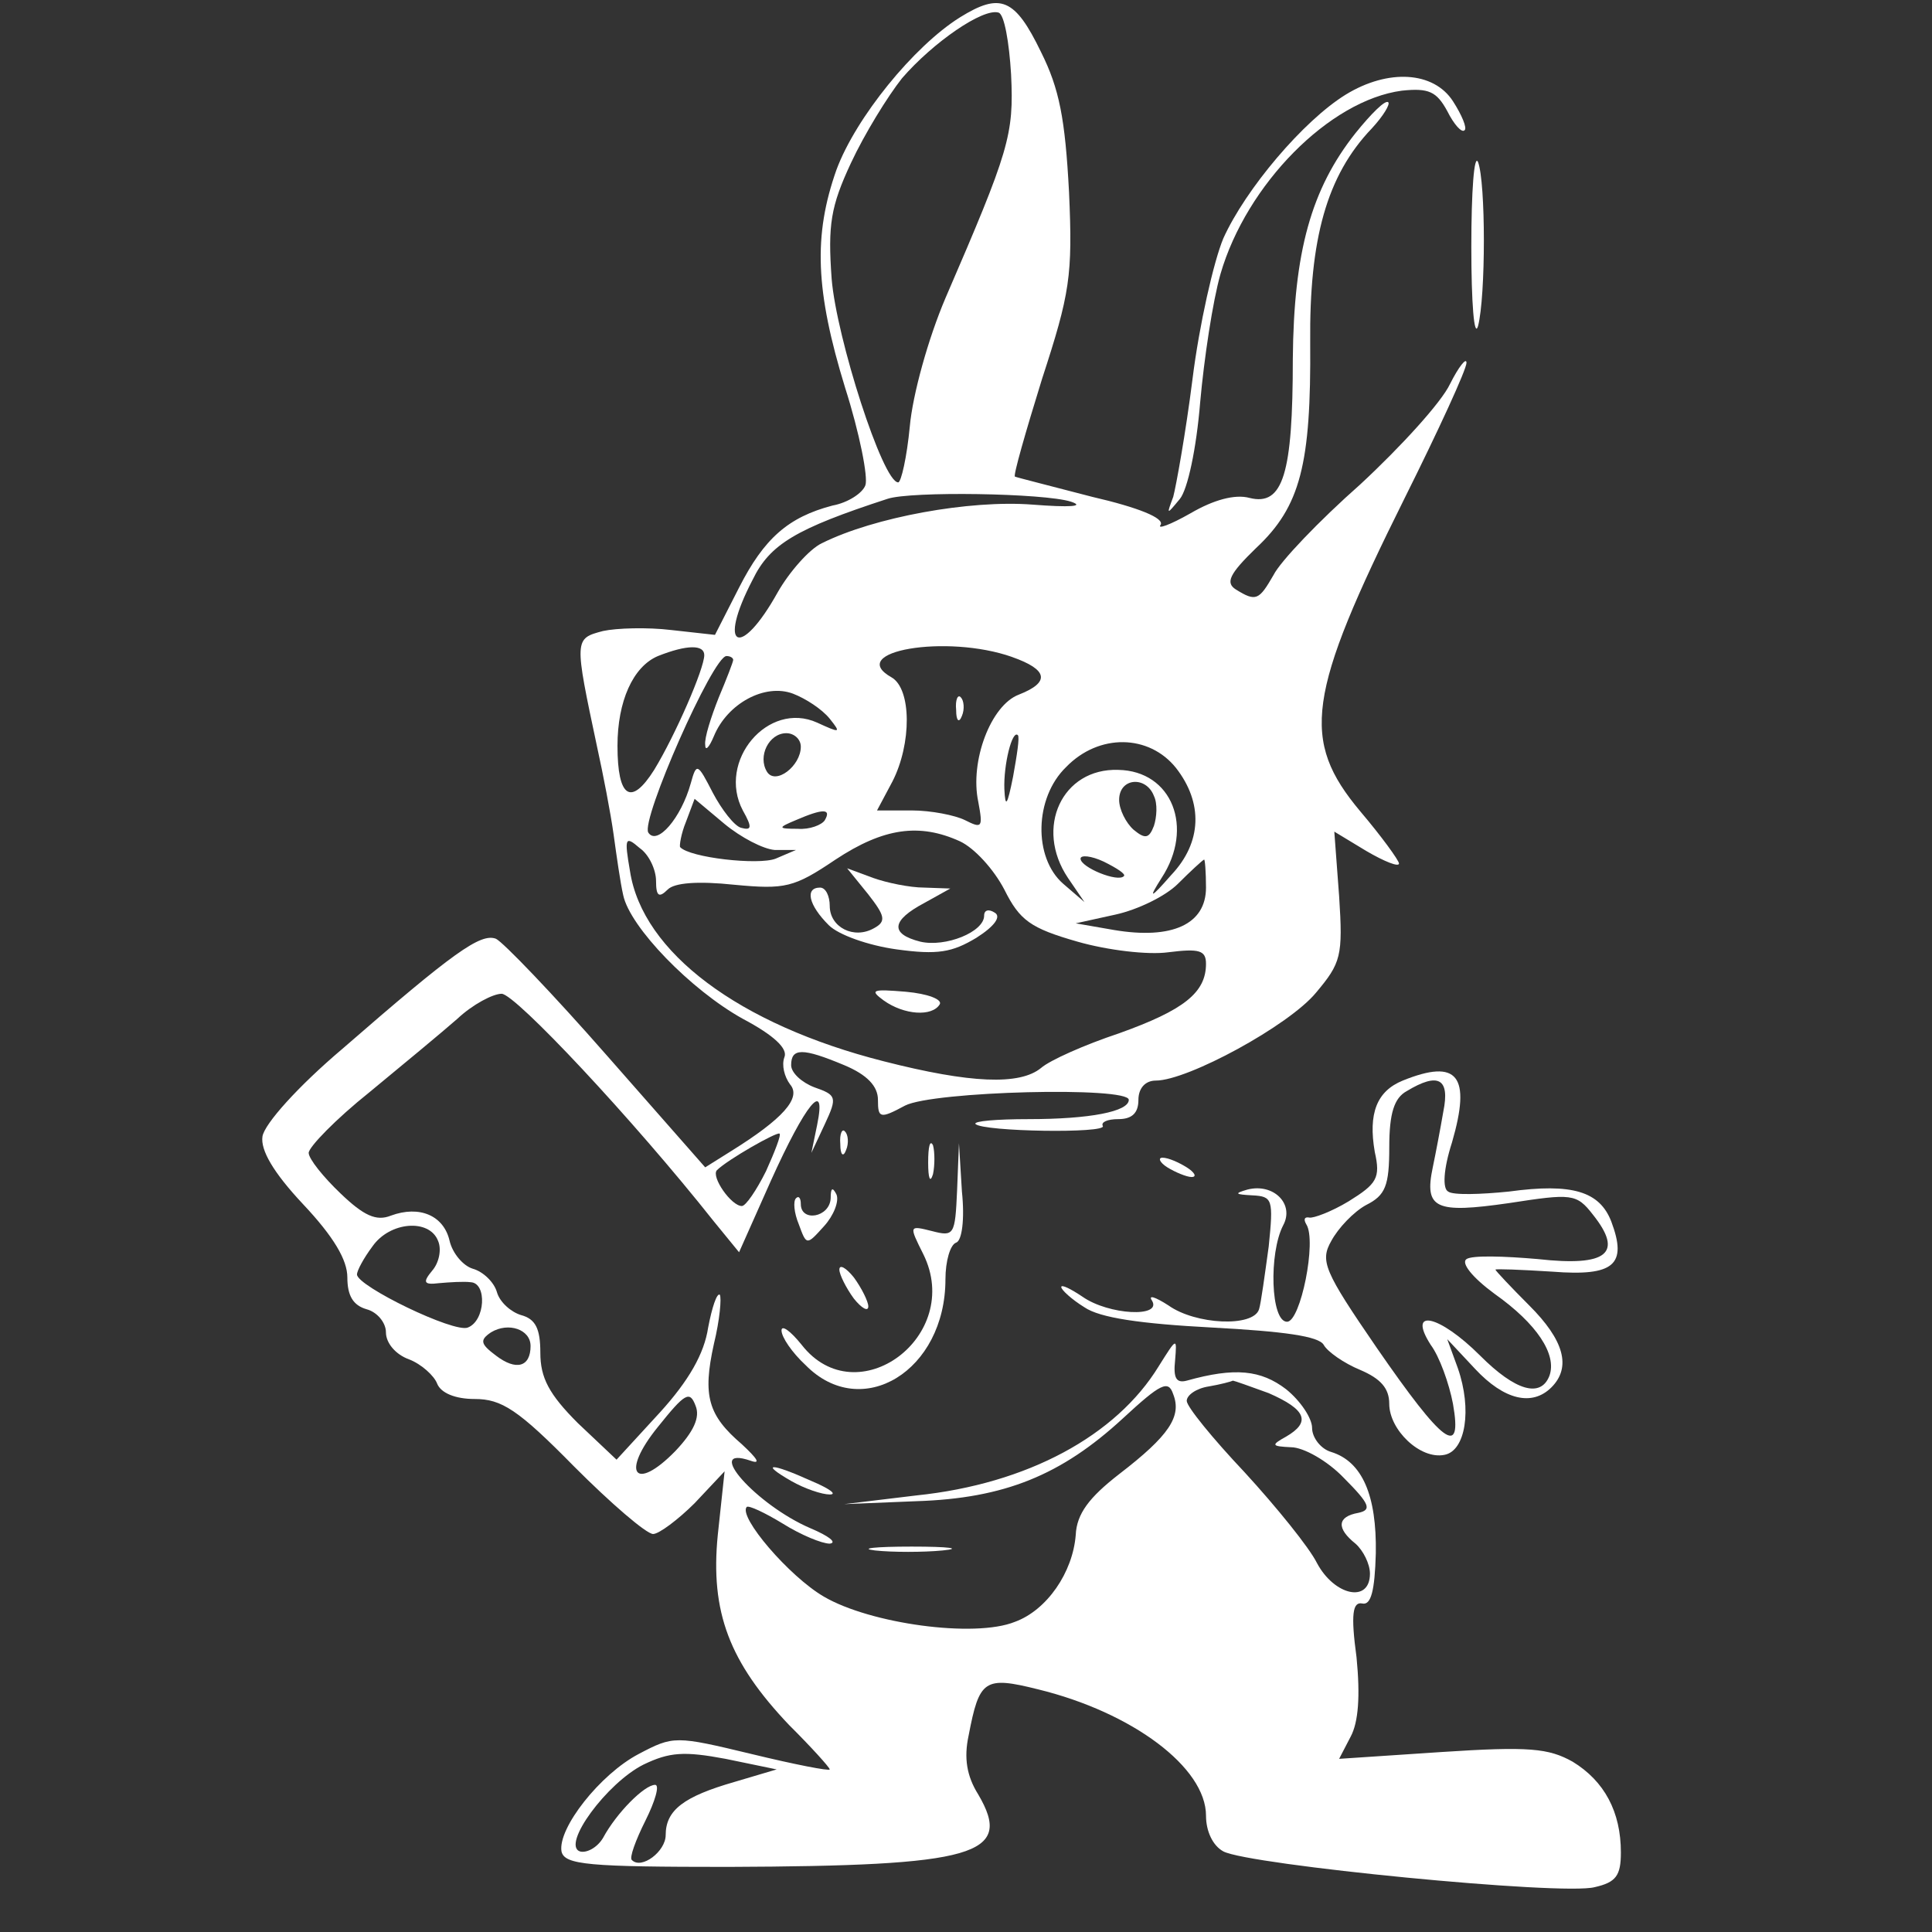 <svg xmlns="http://www.w3.org/2000/svg" width="72" height="72" viewBox="0 0 72 72"><rect x="0" y="0" width="72" height="72" fill="#333333" stroke="none"/><path d="M35.773.648c-1.722 1.079-3.882 3.739-4.601 5.68-.863 2.445-.79 4.496.324 8.125.54 1.692.863 3.344.754 3.633-.105.289-.645.648-1.223.754-1.652.433-2.55 1.223-3.484 3.058l-.898 1.762-1.622-.18c-.898-.109-2.046-.074-2.55.036-1.078.285-1.078.285-.215 4.347.215.973.5 2.446.61 3.239.109.789.25 1.796.359 2.265.253 1.188 2.515 3.524 4.457 4.602 1.152.61 1.691 1.113 1.546 1.437-.105.29 0 .719.215 1.008.434.504-.285 1.293-2.191 2.48l-.973.61-3.664-4.168c-2.015-2.3-3.883-4.242-4.137-4.352-.574-.214-1.582.504-5.714 4.098-1.657 1.402-2.914 2.805-2.985 3.273-.074.504.395 1.329 1.508 2.516 1.152 1.223 1.656 2.086 1.656 2.734 0 .684.215 1.043.72 1.188.394.105.718.5.718.86 0 .398.36.827.863 1.007.465.18.934.613 1.043.899.14.359.684.578 1.402.578 1.004 0 1.618.394 3.704 2.515 1.363 1.368 2.695 2.516 2.945 2.516.219 0 .937-.54 1.547-1.148l1.117-1.188-.254 2.371c-.285 2.879.434 4.746 2.66 7.086.828.824 1.512 1.582 1.512 1.652 0 .07-1.293-.18-2.914-.574-2.84-.683-2.91-.683-4.207 0-1.438.754-3.02 2.77-2.875 3.63.11.503 1.008.577 6.219.577 9.207-.035 10.644-.433 9.312-2.699-.43-.684-.539-1.363-.36-2.191.4-2.086.579-2.23 2.59-1.727 3.524.863 6.258 2.914 6.258 4.711 0 .574.25 1.113.645 1.328.937.504 12.656 1.656 13.844 1.332.793-.18.972-.43.972-1.293 0-1.512-.613-2.66-1.8-3.383-.899-.5-1.618-.574-4.887-.359l-3.813.254.43-.828c.289-.54.36-1.508.219-2.95-.22-1.617-.145-2.085.215-2.011.324.07.464-.469.503-1.871.036-2.157-.503-3.414-1.656-3.774-.394-.11-.719-.539-.719-.898 0-.36-.43-1.008-.968-1.442-.938-.718-1.907-.824-3.703-.32-.399.106-.504-.11-.434-.758.07-.863.07-.863-.61.22-1.581 2.585-4.89 4.386-9.027 4.815l-2.695.325 2.695-.11c3.274-.105 5.395-.968 7.696-3.09 1.402-1.296 1.691-1.44 1.87-.898.325.824-.144 1.543-2.015 2.98-1.113.864-1.582 1.477-1.617 2.266-.11 1.402-1.078 2.805-2.266 3.238-1.508.61-5.394.07-7.117-.937-1.297-.754-3.203-2.984-2.879-3.344.074-.07.684.219 1.332.613.684.43 1.473.754 1.762.754.289-.035-.035-.285-.719-.574-2.015-.863-4.027-3.129-2.23-2.516.394.141.254-.074-.325-.613-1.257-1.078-1.472-1.797-1.043-3.738.22-.898.29-1.727.22-1.836-.11-.07-.29.469-.434 1.223-.145.972-.72 1.98-1.797 3.164l-1.617 1.761-1.442-1.363c-1.078-1.078-1.398-1.691-1.398-2.625 0-.898-.18-1.258-.723-1.402-.36-.11-.789-.469-.898-.863-.106-.36-.504-.754-.899-.864-.36-.11-.754-.574-.863-1.043-.215-.933-1.113-1.332-2.192-.933-.539.215-1.007 0-1.87-.828-.645-.614-1.188-1.293-1.188-1.512 0-.215 1.008-1.258 2.266-2.262 1.222-1.008 2.699-2.23 3.273-2.734.574-.54 1.332-.934 1.652-.934.504 0 4.89 4.672 7.91 8.485l.938 1.148 1.184-2.66c1.296-2.875 2.085-3.848 1.726-2.086l-.215 1.043.504-1.078c.469-1.004.43-1.078-.394-1.367-.47-.18-.864-.54-.864-.825 0-.648.43-.648 1.977 0 .863.36 1.258.79 1.258 1.293 0 .684.074.719 1.008.215 1.043-.539 8.34-.719 8.34-.215 0 .434-1.438.719-3.739.719-1.187 0-2.05.074-1.976.18.285.289 4.925.36 4.746.074-.075-.145.18-.254.574-.254.504 0 .754-.215.754-.719 0-.43.254-.718.648-.718 1.188 0 4.961-2.051 5.969-3.274.934-1.113 1.008-1.363.863-3.594l-.18-2.41 1.188.719c.68.398 1.223.613 1.223.469 0-.11-.649-1.008-1.442-1.942-2.226-2.66-2.011-4.316 1.657-11.683 1.257-2.52 2.3-4.785 2.3-5.035 0-.215-.289.144-.613.789-.32.683-1.832 2.34-3.344 3.742-1.543 1.363-2.984 2.875-3.234 3.379-.54.933-.648 1.008-1.402.539-.395-.25-.25-.574.754-1.547 1.656-1.547 2.05-3.129 2.015-7.656-.035-3.848.61-6.223 2.3-7.985.43-.465.684-.898.61-.968-.105-.11-.644.43-1.222 1.148-1.653 2.086-2.301 4.422-2.336 8.414 0 4.277-.36 5.5-1.617 5.18-.54-.145-1.333.07-2.196.574-.754.43-1.258.61-1.113.43.144-.25-.828-.645-2.55-1.043-1.513-.395-2.806-.72-2.88-.754-.07-.035.395-1.653 1.008-3.633 1.043-3.2 1.148-3.848 1.008-6.973-.145-2.734-.36-3.847-1.043-5.215-.973-2.011-1.512-2.23-3.024-1.293zM37.68 2.77c.11 2.265-.07 2.84-2.446 8.34-.644 1.511-1.222 3.597-1.328 4.78-.11 1.153-.324 2.087-.433 2.087-.575 0-2.301-5.391-2.48-7.586-.145-2.012-.036-2.696.718-4.313.504-1.082 1.367-2.484 1.906-3.164C34.77 1.582 36.637.29 37.215.47c.215.07.394 1.113.465 2.3zm2.23 15.925c.54.18-.035.22-1.437.11-2.336-.18-5.899.468-7.84 1.437-.465.215-1.223 1.078-1.653 1.836-1.402 2.516-2.265 2.082-.933-.469.644-1.332 1.617-1.906 5.031-3.02.863-.288 5.824-.214 6.832.106zm-13.664 5.72c0 .503-1.078 2.983-1.867 4.276-.863 1.368-1.367 1.043-1.367-.898 0-1.652.574-2.95 1.508-3.344 1.082-.43 1.726-.43 1.726-.035zm11.473.07c1.328.468 1.437.937.25 1.402-1.043.394-1.832 2.48-1.512 3.992.18.969.145 1.008-.5.683-.363-.18-1.262-.359-1.98-.359h-1.293l.574-1.078c.719-1.402.719-3.453-.035-3.883-1.727-.972 2.05-1.62 4.496-.758zm-10.395.109c0 .07-.25.718-.539 1.402-.285.719-.539 1.508-.504 1.762 0 .25.145.105.324-.324.504-1.223 1.907-1.977 2.95-1.582.468.18 1.078.574 1.367.933.43.54.394.54-.469.145-1.832-.828-3.738 1.437-2.77 3.273.364.645.325.754-.07.645-.25-.07-.718-.68-1.043-1.293-.574-1.114-.61-1.149-.828-.36-.36 1.293-1.258 2.336-1.582 1.832-.285-.465 2.41-6.578 2.914-6.578.145 0 .25.07.25.145zm2.52 3.234c0 .719-.938 1.438-1.258.938-.36-.578.07-1.442.719-1.442.285 0 .539.219.539.504zm7.91 1.117c-.215 1.078-.29 1.184-.324.465-.035-.898.289-2.226.504-2.012.07.07-.036.754-.18 1.547zm6.074-.324c1.008 1.293.973 2.77-.18 3.988-.789.903-.863.903-.359.11 1.223-1.871.395-3.992-1.617-4.028-2.086-.07-3.129 2.157-1.871 4.028l.613.898-.793-.683c-1.113-.97-1.078-3.2.11-4.348 1.222-1.262 3.093-1.223 4.097.035zm-.824 1.043c.14.285.105.79 0 1.113-.18.47-.324.504-.758.145-.285-.254-.539-.754-.539-1.113 0-.829 1.008-.903 1.297-.145zM28.87 31.676h.793l-.758.324c-.644.25-3.199-.035-3.558-.43-.035-.039.035-.504.215-.937l.324-.863 1.117.937c.61.504 1.437.934 1.867.969zm1.871-1.113c-.11.18-.574.359-1.008.324-.754 0-.754-.04-.07-.325 1.004-.433 1.328-.433 1.078 0zm5.031.789c.543.253 1.262 1.043 1.657 1.8.574 1.149.968 1.438 2.73 1.942 1.117.32 2.625.5 3.383.394 1.148-.144 1.402-.074 1.402.43 0 1.078-.828 1.727-3.238 2.59-1.293.43-2.586 1.008-2.91 1.293-.793.648-2.625.578-5.863-.25-5.391-1.367-8.989-4.063-9.454-7.082-.218-1.258-.18-1.332.36-.864.36.25.61.825.61 1.223 0 .574.109.645.433.324.25-.254 1.113-.324 2.48-.18 1.903.18 2.227.106 3.774-.937 1.797-1.187 3.129-1.367 4.636-.683zm6.114 1.296c-.215.25-1.617-.324-1.617-.648 0-.145.394-.11.863.11.504.25.828.464.754.538zm3.058.43c0 1.367-1.261 1.942-3.418 1.582l-1.437-.25 1.472-.324c.829-.18 1.872-.684 2.34-1.152.465-.465.899-.864.97-.899.034-.035.073.469.073 1.043zm-16.398 10.57c-.36.72-.754 1.297-.899 1.297-.394 0-1.148-1.082-.933-1.332.394-.394 2.23-1.437 2.336-1.367.074.035-.18.684-.504 1.402zm-12.223 2.59c.145.325.035.828-.215 1.114-.359.433-.324.539.25.468.395-.035.934-.07 1.188-.035.61.035.539 1.438-.11 1.688-.503.218-4.132-1.543-4.132-1.977 0-.144.25-.61.574-1.043.648-.933 2.121-1.043 2.445-.215zm3.45 3.918c0 .793-.54.938-1.294.36-.574-.43-.609-.575-.18-.864.65-.394 1.473-.105 1.473.504zm27.507 1.762c1.403.613 1.582 1.078.649 1.621-.578.32-.54.36.18.395.464 0 1.363.504 1.976 1.148.969.973 1.043 1.188.539 1.297-.793.14-.828.574-.11 1.148.29.254.54.758.54 1.118 0 1.113-1.328.824-1.977-.399-.285-.574-1.508-2.086-2.695-3.379-1.188-1.258-2.156-2.445-2.156-2.66 0-.215.359-.469.824-.539.433-.074.828-.18.898-.215.04 0 .649.215 1.332.465zm-22.113 2.16c-1.508 1.543-2.05.824-.648-.902 1.007-1.258 1.187-1.364 1.402-.79.18.43-.07.97-.754 1.692zm2.195 12.332c-1.87.54-2.554 1.043-2.554 1.977 0 .61-.899 1.293-1.258.933-.11-.07.144-.754.504-1.472.36-.72.539-1.332.36-1.332-.395 0-1.438 1.043-1.942 1.98-.215.36-.614.574-.864.5-.683-.25 1.008-2.55 2.371-3.234.973-.469 1.512-.504 3.06-.215l1.905.394zm0 0" fill="#fff"/><path d="M35.633 26.465c0 .394.105.5.215.215.109-.254.07-.578-.035-.684-.11-.144-.22.07-.18.469zm-3.274 6.867c.614.79.684 1.004.215 1.258-.754.43-1.652-.035-1.652-.828 0-.36-.145-.684-.36-.684-.574 0-.433.649.325 1.402.36.36 1.472.754 2.515.899 1.547.215 2.086.11 2.985-.43.683-.433.933-.793.683-.937-.215-.14-.394-.106-.394.11 0 .612-1.442 1.187-2.375.972-1.149-.29-1.078-.793.144-1.442l.97-.539-.97-.035c-.539 0-1.402-.18-1.906-.36l-.969-.359zm.575 3.953c.757.54 1.8.613 2.086.145.109-.18-.43-.395-1.258-.47-1.258-.105-1.367-.07-.828.325zM50.156 3.523c-1.582.973-3.738 3.524-4.566 5.36-.36.86-.899 3.234-1.149 5.246-.254 2.016-.613 3.992-.718 4.387-.254.683-.254.683.25.074.289-.36.613-1.871.754-3.598.144-1.617.468-3.773.757-4.781.97-3.344 4.063-6.473 6.758-6.832 1.008-.106 1.297.035 1.692.758.25.5.539.824.644.718.11-.074-.105-.578-.43-1.082-.718-1.113-2.41-1.218-3.992-.25zm4.676 5.68c0 2.086.105 3.418.25 2.95.29-1.114.29-5.356 0-6.114-.145-.32-.25 1.078-.25 3.164zM52.277 40.27c-.968.394-1.293 1.222-1.043 2.66.22.972.075 1.187-.968 1.836-.649.394-1.332.644-1.473.609-.184-.035-.219.07-.11.254.395.61-.214 3.629-.718 3.629-.613 0-.684-2.551-.145-3.594.43-.793-.36-1.582-1.332-1.332-.5.145-.465.18.18.215.758.039.793.144.613 1.906-.144 1.043-.289 2.121-.36 2.34-.214.68-2.374.574-3.378-.145-.504-.324-.758-.398-.613-.18.394.645-1.617.54-2.59-.144-.43-.289-.79-.469-.79-.36 0 .106.395.466.864.755.574.394 2.086.613 4.746.754 2.695.144 3.992.324 4.172.648.14.254.754.684 1.363.934.758.324 1.078.683 1.078 1.261 0 .97 1.153 2.082 2.051 1.903.793-.14 1.043-1.688.504-3.235l-.394-1.078 1.043 1.114c1.078 1.152 2.12 1.402 2.84.683.753-.754.468-1.762-.829-3.055-.683-.683-1.258-1.296-1.258-1.332 0-.035.934 0 2.122.075 2.3.18 2.804-.254 2.195-1.871-.434-1.114-1.442-1.438-3.813-1.114-1.043.106-2.086.14-2.265 0-.215-.11-.18-.828.144-1.836.719-2.48.215-3.129-1.836-2.3zm1.512 1.152c-.11.644-.289 1.582-.394 2.082-.325 1.547.105 1.726 2.84 1.332 2.335-.36 2.515-.36 3.128.43 1.149 1.441.54 1.945-2.05 1.656-1.258-.11-2.446-.145-2.66 0-.215.144.214.683 1.042 1.293 1.582 1.117 2.336 2.265 2.047 3.058-.32.825-1.258.575-2.586-.757-1.511-1.508-2.734-1.797-1.836-.395.325.434.684 1.438.828 2.195.36 2.047-.359 1.508-2.84-2.086-1.976-2.878-2.12-3.238-1.69-3.992.253-.468.827-1.078 1.296-1.332.719-.36.86-.718.86-2.156 0-1.258.183-1.832.648-2.086 1.187-.719 1.617-.465 1.367.758zm-22.473 1.223c0 .394.11.5.215.214.11-.254.074-.578-.035-.683-.105-.145-.215.07-.18.469zm3.274.68c0 .577.07.792.18.433.07-.324.07-.828 0-1.078-.11-.215-.18.035-.18.644zm0 0" fill="#fff"/><path d="M35.668 44.367c-.074 1.656-.11 1.727-.934 1.512-.863-.215-.863-.215-.324.863 1.508 3.055-2.48 6.004-4.531 3.38-.434-.54-.754-.755-.754-.54 0 .25.395.828.898 1.293 2.086 2.121 5.211.219 5.211-3.2 0-.683.18-1.292.399-1.366.215-.07.324-.864.215-1.903l-.11-1.8zm7.836-.863c.289.18.723.36.902.36.215 0 .106-.18-.18-.36-.288-.18-.683-.36-.902-.36-.18 0-.105.18.18.36zm-12.547 1.152c-.035.719-1.113.899-1.113.215 0-.215-.074-.324-.18-.215-.11.11-.074.54.106.973.289.789.289.789.937.07.36-.394.574-.933.465-1.187-.145-.285-.215-.25-.215.144zm0 0" fill="#fff"/><path d="M31.281 47.316c0 .18.25.684.54 1.079.288.359.538.503.538.289 0-.18-.25-.684-.539-1.079-.289-.359-.539-.503-.539-.289zm-1.797 7.875c.504.29 1.149.504 1.438.504.289 0 0-.215-.684-.504-1.511-.683-1.941-.683-.754 0zm3.125 2.59c.649.07 1.801.07 2.52 0 .754-.074.25-.144-1.152-.144-1.368 0-1.977.07-1.368.144zm0 0" fill="#fff"/></svg>
